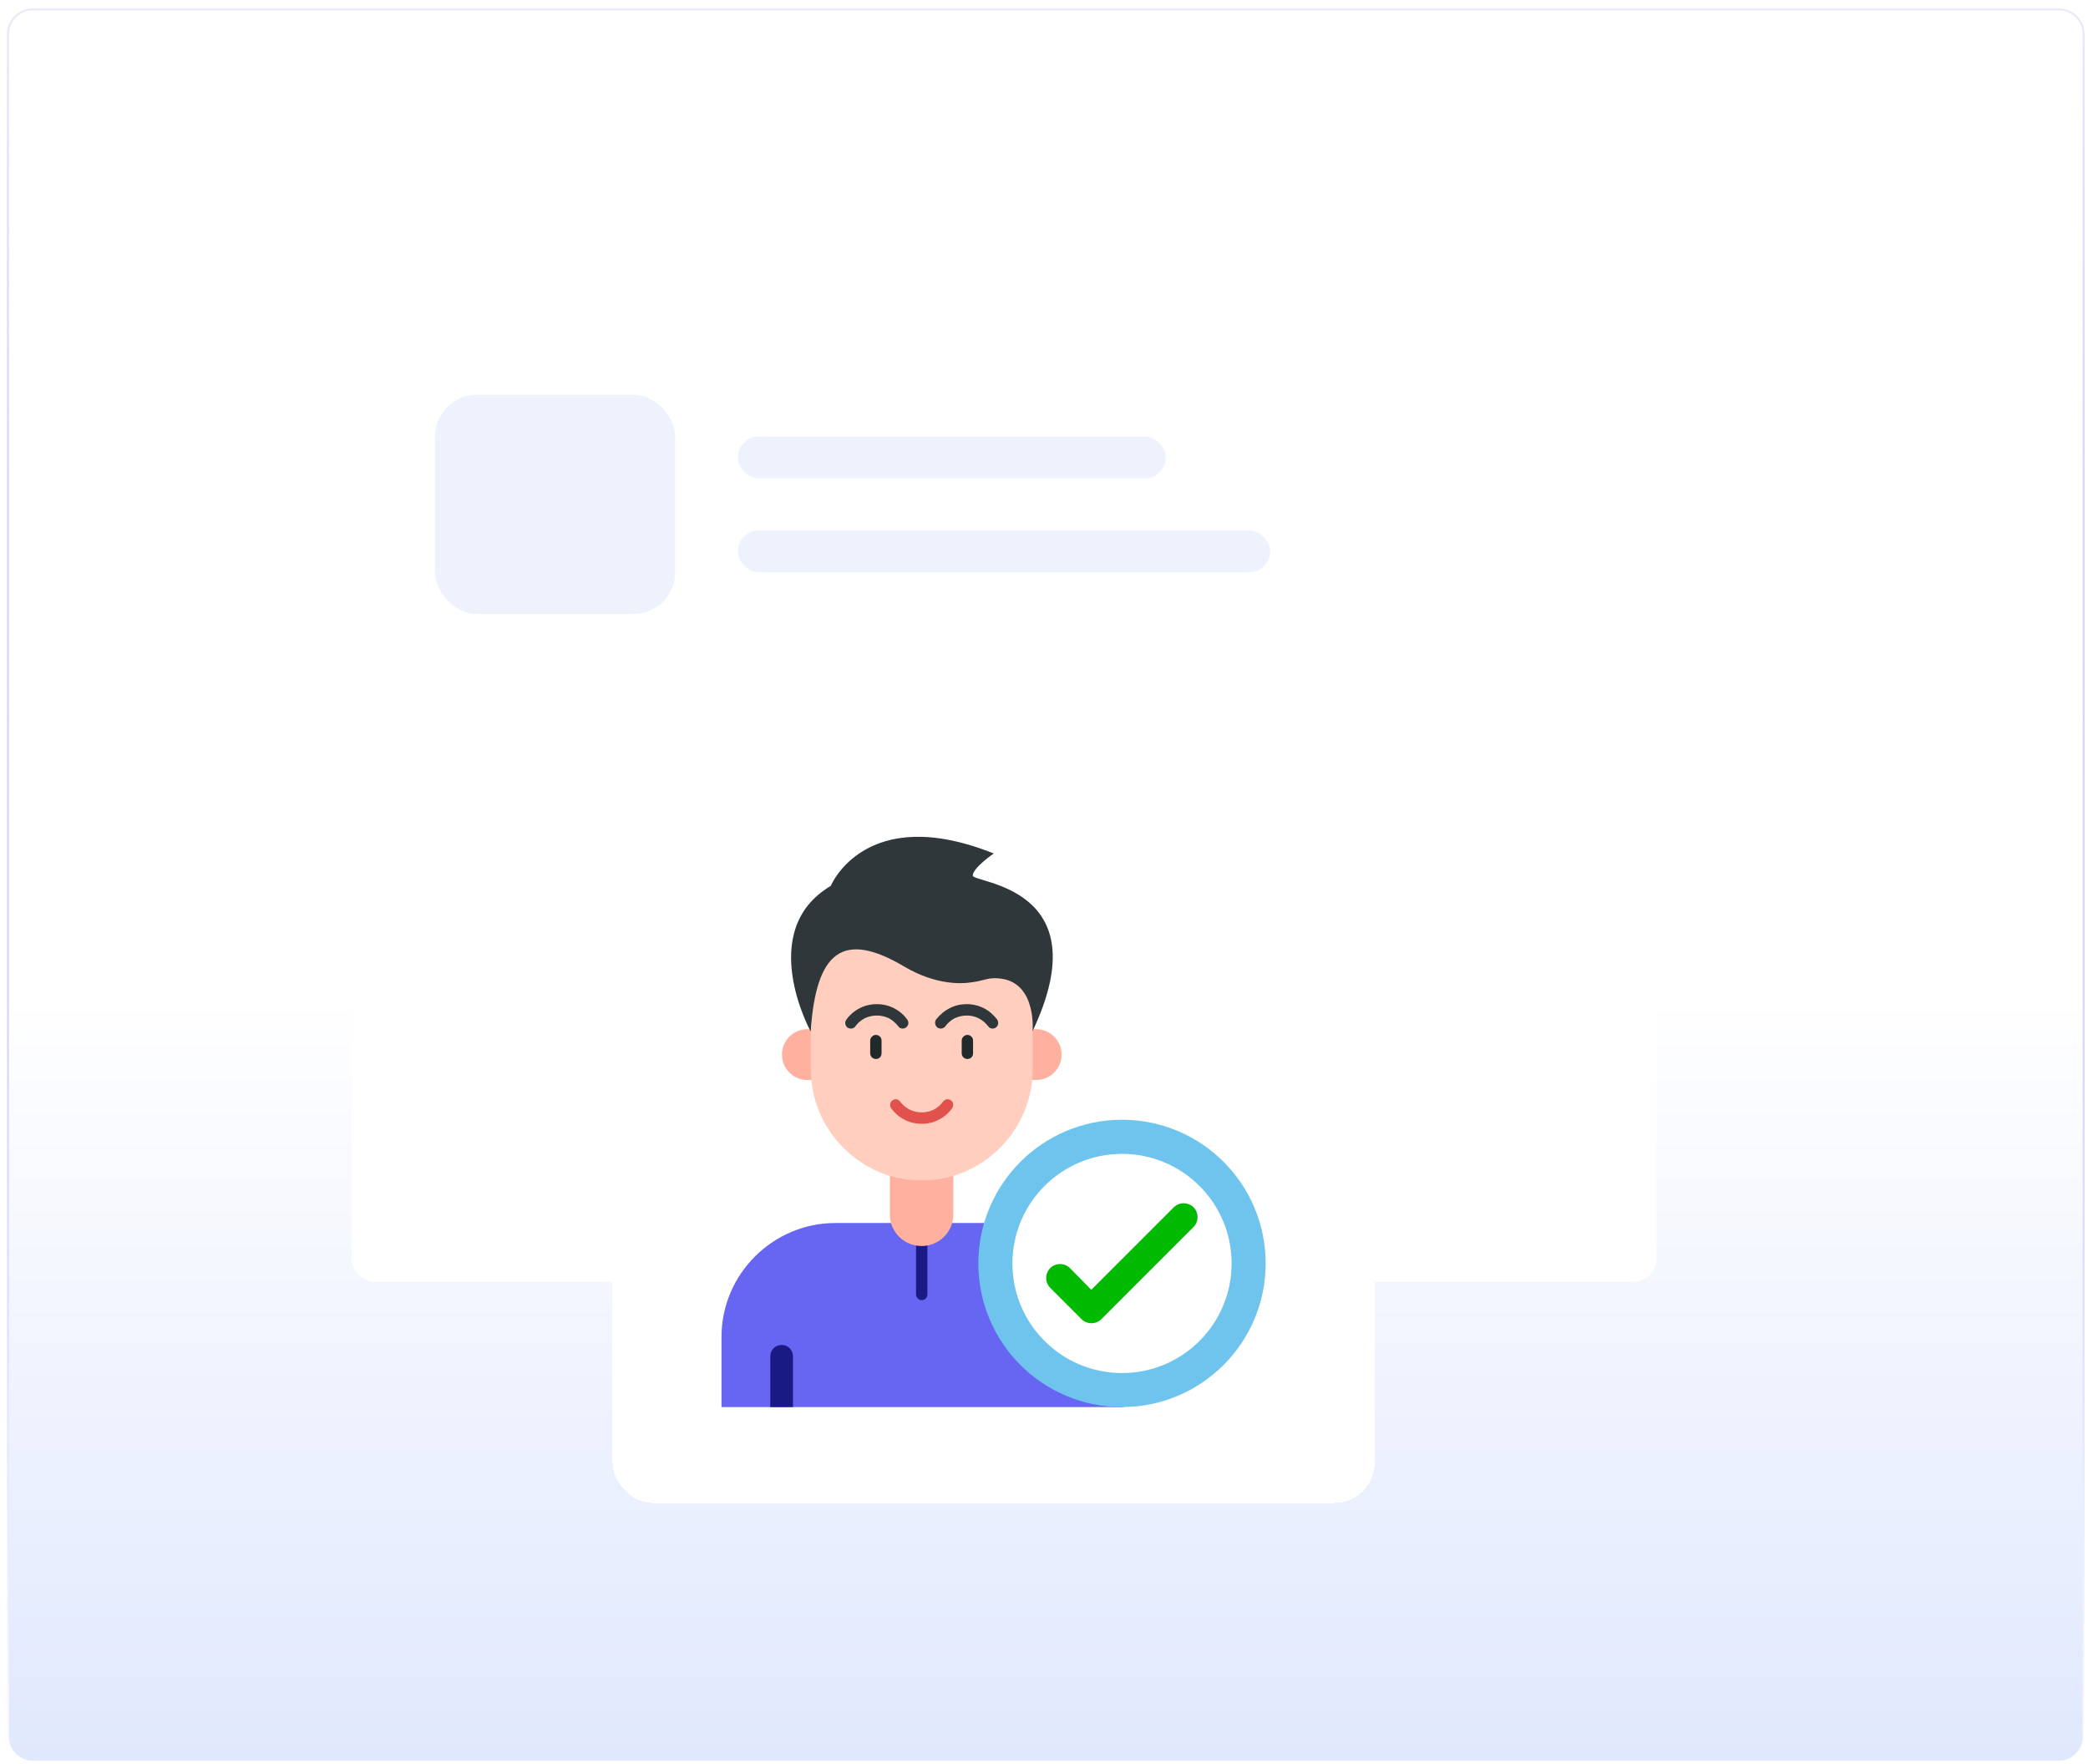 <svg width="200" height="169" viewBox="0 0 200 169" fill="none" xmlns="http://www.w3.org/2000/svg">
<path d="M0.762 3.273C0.762 1.964 1.823 0.902 3.132 0.902H197.212C198.521 0.902 199.582 1.964 199.582 3.272V166.352C199.582 167.661 198.521 168.723 197.212 168.723H3.132C1.823 168.723 0.762 167.661 0.762 166.352V3.273Z" fill="url(#paint0_linear_1680_2380)"/>
<path d="M0.762 3.273C0.762 1.964 1.823 0.902 3.132 0.902H197.212C198.521 0.902 199.582 1.964 199.582 3.272V166.352C199.582 167.661 198.521 168.723 197.212 168.723H3.132C1.823 168.723 0.762 167.661 0.762 166.352V3.273Z" stroke="url(#paint1_linear_1680_2380)" stroke-width="0.18"/>
<g filter="url(#filter0_d_1680_2380)">
<rect x="33.672" y="30.812" width="125" height="89" rx="2.222" fill="white"/>
</g>
<rect x="41.672" y="37.812" width="23" height="21" rx="4" fill="#D4DFF9" fill-opacity="0.4"/>
<rect x="70.672" y="41.812" width="41" height="4" rx="2" fill="#D4DFF9" fill-opacity="0.4"/>
<rect x="70.672" y="50.812" width="51" height="4" rx="2" fill="#D4DFF9" fill-opacity="0.4"/>
<g filter="url(#filter1_d_1680_2380)">
<rect x="58.672" y="65.812" width="73" height="73" rx="3.862" fill="white" shape-rendering="crispEdges"/>
<g clip-path="url(#clip0_1680_2380)">
<path fill-rule="evenodd" clip-rule="evenodd" d="M91.222 111.992H85.366H80.022C74.037 111.992 69.109 116.888 69.109 122.904V129.625H107.67L94.262 111.992H91.222Z" fill="#6666F2"/>
<path fill-rule="evenodd" clip-rule="evenodd" d="M87.742 113.942C87.742 113.654 87.998 113.398 88.286 113.398C88.606 113.398 88.83 113.654 88.83 113.942V118.839C88.83 119.127 88.606 119.383 88.286 119.383C87.998 119.383 87.742 119.127 87.742 118.839V113.942Z" fill="#1A1A84"/>
<path fill-rule="evenodd" clip-rule="evenodd" d="M73.781 129.624H75.957V124.76C75.957 124.152 75.477 123.672 74.869 123.672C74.261 123.672 73.781 124.152 73.781 124.76V129.624Z" fill="#1A1A84"/>
<path fill-rule="evenodd" clip-rule="evenodd" d="M85.234 105.301H91.314V111.189C91.314 112.853 89.939 114.197 88.274 114.197C86.61 114.197 85.234 112.853 85.234 111.189V105.301Z" fill="#FFB09E"/>
<path fill-rule="evenodd" clip-rule="evenodd" d="M97.781 98.262L97.909 93.43H99.253C100.597 93.43 101.685 94.518 101.685 95.862C101.685 97.206 100.597 98.294 99.253 98.294C99.125 98.294 97.909 98.262 97.781 98.262Z" fill="#FFB09E"/>
<path fill-rule="evenodd" clip-rule="evenodd" d="M79.186 93.43L79.347 98.262C79.219 98.262 77.459 98.294 77.331 98.294C75.987 98.294 74.898 97.206 74.898 95.862C74.898 94.518 75.987 93.43 77.331 93.43H79.186Z" fill="#FFB09E"/>
<path fill-rule="evenodd" clip-rule="evenodd" d="M77.72 98.264C78.104 102.616 81.176 106.232 85.24 107.48C86.232 107.768 87.224 107.896 88.28 107.896C89.337 107.896 90.361 107.768 91.32 107.48C95.417 106.232 98.457 102.616 98.873 98.264C98.905 97.944 98.905 97.624 98.905 97.304V93.624C98.905 93.624 99.321 88.6 95.993 88.056C94.713 87.864 94.329 87.672 93.209 87.832C91.865 88.056 89.496 88.024 86.648 86.36C80.728 82.84 78.168 85.976 77.656 93.656V97.304C77.656 97.624 77.688 97.944 77.72 98.264Z" fill="#FFCEBF"/>
<path fill-rule="evenodd" clip-rule="evenodd" d="M77.654 93.656C77.654 93.656 72.342 83.992 79.574 79.704C79.574 79.704 82.87 71.671 95.19 76.6C95.19 76.6 93.206 77.944 93.174 78.712C93.142 79.448 105.494 79.704 98.902 93.624C98.902 93.624 99.318 89.144 95.99 88.6C94.71 88.408 94.326 88.76 93.206 88.92C91.862 89.144 89.494 89.112 86.646 87.448C80.726 83.928 78.166 85.976 77.654 93.656Z" fill="#2F373B"/>
<path d="M107.471 129.622C115.071 129.622 121.231 123.461 121.231 115.862C121.231 108.262 115.071 102.102 107.471 102.102C99.872 102.102 93.711 108.262 93.711 115.862C93.711 123.461 99.872 129.622 107.471 129.622Z" fill="#6FC4EE"/>
<path d="M90.555 93.143C90.363 93.399 90.043 93.431 89.787 93.271C89.563 93.079 89.499 92.759 89.659 92.503C90.011 92.055 90.459 91.671 90.971 91.415C91.451 91.159 91.995 91.031 92.603 91.031C93.179 91.031 93.723 91.159 94.235 91.415C94.747 91.671 95.163 92.055 95.515 92.503C95.675 92.759 95.643 93.079 95.387 93.271C95.163 93.431 94.811 93.399 94.651 93.143C94.395 92.823 94.107 92.567 93.723 92.375C93.403 92.215 93.019 92.119 92.603 92.119C92.187 92.119 91.803 92.215 91.451 92.375C91.099 92.567 90.779 92.823 90.555 93.143Z" fill="#2F373B"/>
<path d="M81.939 93.143C81.779 93.399 81.427 93.431 81.171 93.271C80.947 93.079 80.883 92.759 81.075 92.503C81.395 92.055 81.843 91.671 82.355 91.415C82.835 91.159 83.411 91.031 83.987 91.031C84.563 91.031 85.139 91.159 85.619 91.415C86.131 91.671 86.579 92.055 86.899 92.503C87.091 92.759 87.027 93.079 86.771 93.271C86.547 93.431 86.195 93.399 86.035 93.143C85.779 92.823 85.491 92.567 85.139 92.375C84.787 92.215 84.403 92.119 83.987 92.119C83.571 92.119 83.187 92.215 82.835 92.375C82.483 92.567 82.163 92.823 81.939 93.143Z" fill="#2F373B"/>
<path fill-rule="evenodd" clip-rule="evenodd" d="M83.352 94.521C83.352 94.233 83.608 93.977 83.896 93.977C84.216 93.977 84.44 94.233 84.44 94.521V95.737C84.44 96.057 84.216 96.281 83.896 96.281C83.608 96.281 83.352 96.057 83.352 95.737V94.521Z" fill="#22292B"/>
<path fill-rule="evenodd" clip-rule="evenodd" d="M92.117 94.521C92.117 94.233 92.373 93.977 92.661 93.977C92.981 93.977 93.205 94.233 93.205 94.521V95.737C93.205 96.057 92.981 96.281 92.661 96.281C92.373 96.281 92.117 96.057 92.117 95.737V94.521Z" fill="#22292B"/>
<path d="M85.363 101.016C85.203 100.76 85.235 100.408 85.491 100.248C85.715 100.056 86.067 100.12 86.227 100.376C86.483 100.696 86.772 100.952 87.156 101.144C87.475 101.304 87.859 101.4 88.275 101.4C88.692 101.4 89.076 101.304 89.427 101.144C89.779 100.952 90.1 100.696 90.323 100.376C90.516 100.12 90.835 100.056 91.091 100.248C91.316 100.408 91.379 100.76 91.188 101.016C90.868 101.464 90.419 101.848 89.907 102.104C89.427 102.36 88.883 102.488 88.275 102.488C87.7 102.488 87.156 102.36 86.643 102.104C86.131 101.848 85.715 101.464 85.363 101.016Z" fill="#E0524B"/>
<path d="M107.473 126.363C113.27 126.363 117.969 121.664 117.969 115.867C117.969 110.07 113.27 105.371 107.473 105.371C101.676 105.371 96.977 110.07 96.977 115.867C96.977 121.664 101.676 126.363 107.473 126.363Z" fill="white"/>
<path fill-rule="evenodd" clip-rule="evenodd" d="M100.595 118.198C100.083 117.686 100.083 116.854 100.595 116.31C101.107 115.798 101.971 115.798 102.483 116.31L104.531 118.39L112.435 110.486C112.947 109.974 113.811 109.974 114.323 110.486C114.835 110.998 114.835 111.862 114.323 112.374L105.491 121.206C104.979 121.718 104.115 121.718 103.603 121.206L100.595 118.198Z" fill="#00BA00"/>
</g>
</g>
<defs>
<filter id="filter0_d_1680_2380" x="23.302" y="23.405" width="145.741" height="109.741" filterUnits="userSpaceOnUse" color-interpolation-filters="sRGB">
<feFlood flood-opacity="0" result="BackgroundImageFix"/>
<feColorMatrix in="SourceAlpha" type="matrix" values="0 0 0 0 0 0 0 0 0 0 0 0 0 0 0 0 0 0 127 0" result="hardAlpha"/>
<feMorphology radius="2.963" operator="dilate" in="SourceAlpha" result="effect1_dropShadow_1680_2380"/>
<feOffset dy="2.963"/>
<feGaussianBlur stdDeviation="3.704"/>
<feComposite in2="hardAlpha" operator="out"/>
<feColorMatrix type="matrix" values="0 0 0 0 0.933 0 0 0 0 0.951 0 0 0 0 1 0 0 0 1 0"/>
<feBlend mode="normal" in2="BackgroundImageFix" result="effect1_dropShadow_1680_2380"/>
<feBlend mode="normal" in="SourceGraphic" in2="effect1_dropShadow_1680_2380" result="shape"/>
</filter>
<filter id="filter1_d_1680_2380" x="40.647" y="52.938" width="109.049" height="109.049" filterUnits="userSpaceOnUse" color-interpolation-filters="sRGB">
<feFlood flood-opacity="0" result="BackgroundImageFix"/>
<feColorMatrix in="SourceAlpha" type="matrix" values="0 0 0 0 0 0 0 0 0 0 0 0 0 0 0 0 0 0 127 0" result="hardAlpha"/>
<feMorphology radius="5.15" operator="dilate" in="SourceAlpha" result="effect1_dropShadow_1680_2380"/>
<feOffset dy="5.15"/>
<feGaussianBlur stdDeviation="6.437"/>
<feComposite in2="hardAlpha" operator="out"/>
<feColorMatrix type="matrix" values="0 0 0 0 0.933 0 0 0 0 0.951 0 0 0 0 1 0 0 0 1 0"/>
<feBlend mode="normal" in2="BackgroundImageFix" result="effect1_dropShadow_1680_2380"/>
<feBlend mode="normal" in="SourceGraphic" in2="effect1_dropShadow_1680_2380" result="shape"/>
</filter>
<linearGradient id="paint0_linear_1680_2380" x1="100.172" y1="0.812" x2="100.172" y2="168.812" gradientUnits="userSpaceOnUse">
<stop stop-color="white"/>
<stop offset="0.563" stop-color="white"/>
<stop offset="1" stop-color="#E0E8FD"/>
</linearGradient>
<linearGradient id="paint1_linear_1680_2380" x1="100.172" y1="0.812" x2="100.172" y2="168.812" gradientUnits="userSpaceOnUse">
<stop stop-color="#6666F2" stop-opacity="0.15"/>
<stop offset="1" stop-color="white"/>
</linearGradient>
<clipPath id="clip0_1680_2380">
<rect width="54.625" height="54.625" fill="white" transform="translate(67.859 75)"/>
</clipPath>
</defs>
</svg>
